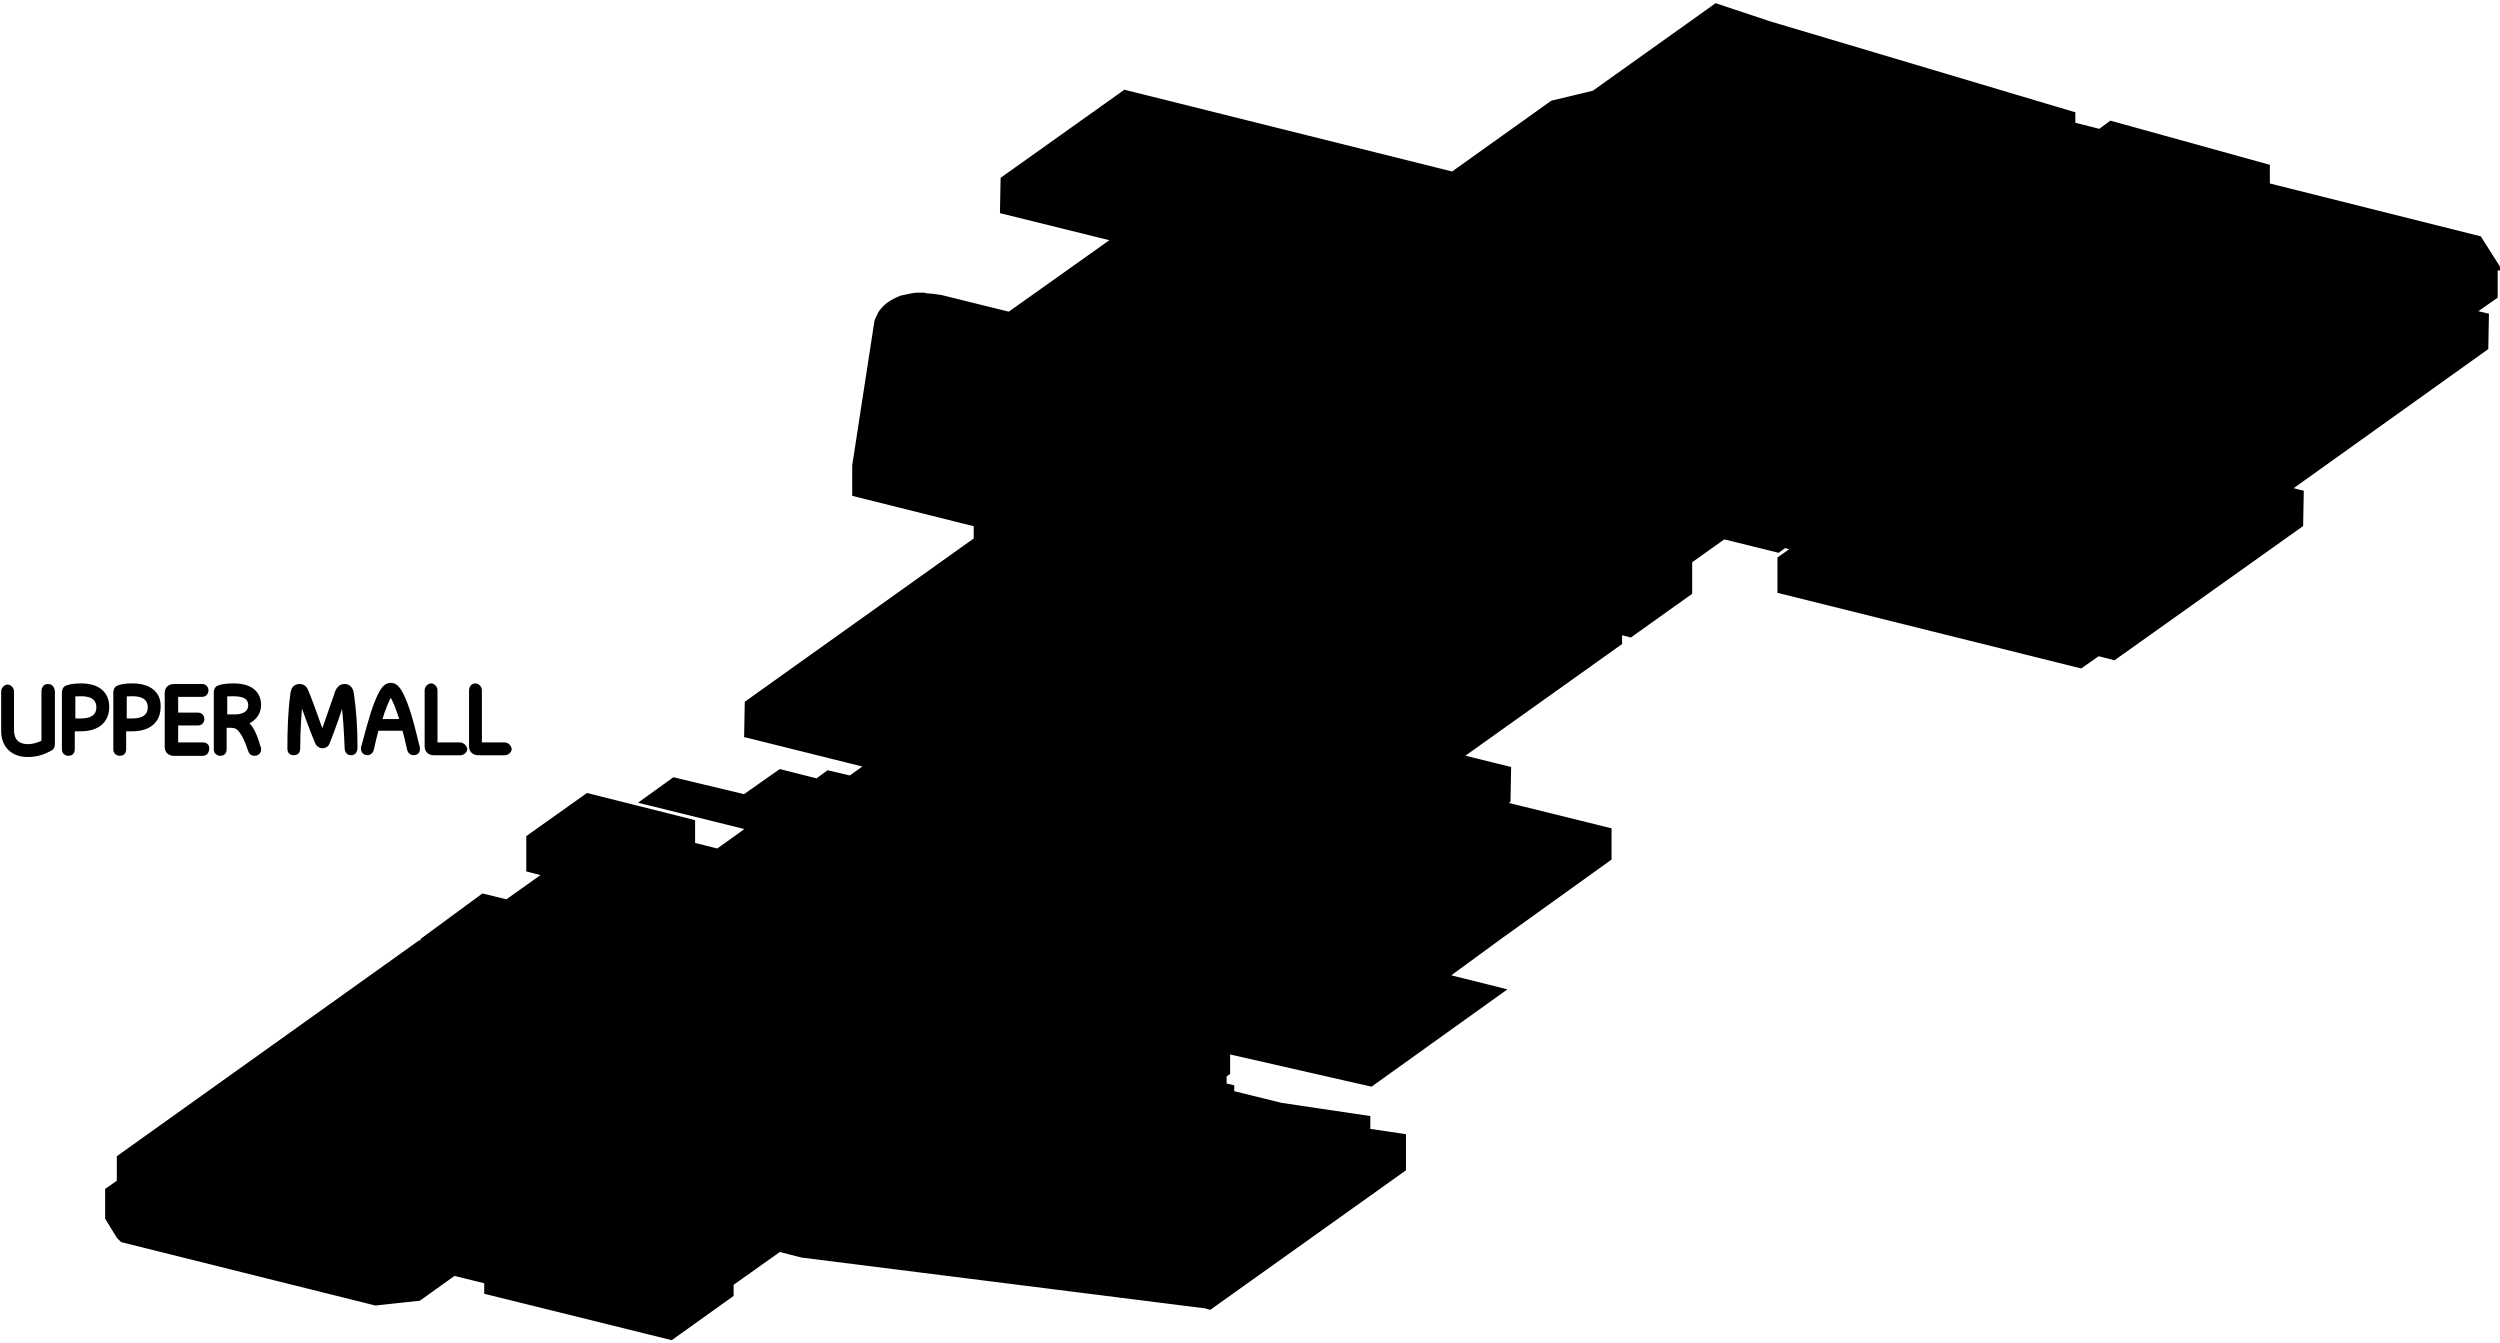 <?xml version="1.0" encoding="UTF-8" standalone="no"?>
<svg width="428px" height="230px" viewBox="0 0 428 230" version="1.1" xmlns="http://www.w3.org/2000/svg" xmlns:xlink="http://www.w3.org/1999/xlink" xmlns:sketch="http://www.bohemiancoding.com/sketch/ns">
    <title>level1</title>
    <description>Created with Sketch (http://www.bohemiancoding.com/sketch)</description>
    <defs></defs>
    <g id="Page 1" fill="#D8D8D8" fill-rule="evenodd">
        <g id="level0" fill="#000000">
            <g id="Page 1" fill="#D8D8D8">
                <g id="Layer_1" stroke="rgb(0,0,0)" stroke-width="1" fill="#000000">
                    <g id="level0_1_">
                        <g id="outline">
                            <path d="M427.5,45.8 L424.4,40.9 L388.1,31.8 L388.1,28.6 L361.4,21.2 L359.5,22.6 L354.8,21.4 L354.8,19.6 L302.8,4.1 L293.8,1.1 L272.9,16 L265.8,17.7 L248.7,29.9 L192.6,15.9 L171.8,30.7 L171.7,36.1 L191.1,40.9 L172.8,53.9 L161.1,51 L159.7,50.8 L158.4,50.7 L158.2,50.6 L157,50.6 L156.2,50.7 L154.3,51.1 L154.1,51.2 C152.8,51.7 151.8,52.4 151.1,53.3 L150.8,53.7 L150.2,55 L146.4,79.7 L146.4,84.5 L167.2,89.7 L167.2,92.3 L167.4,92.3 L128,120.4 L127.9,125.8 L148.8,131 L145.6,133.3 L141.8,132.4 L139.9,133.8 L133.6,132.2 L127.9,136.2 L127.9,136.6 L115.4,133.6 L110.4,137.2 L127.8,141.5 L127.8,141.6 L128.5,141.8 L122.9,145.8 L118.5,144.7 L118.5,140.8 L100.6,136.3 L90.6,143.4 L90.6,148.8 L93.7,149.6 L86.8,154.5 L82.7,153.5 L72.5,161 L72.5,161.6 L71.9,161.5 L20.5,198.2 L20.5,202.4 L18.5,203.8 L18.5,208.5 L20.4,211.6 L21,212.2 L64.3,223 L71.7,222.2 L77.7,217.9 L83.4,219.3 L83.4,221.1 L114.9,228.9 L125.1,221.6 L125.1,219.7 L133.4,213.8 L137.3,214.8 L206.4,223.5 L207.1,223.7 L240.2,200.1 L240.2,194.6 L234.1,193.7 L234.1,191.5 L219.3,189.3 L210.8,187.2 L210.8,186.2 L209.5,185.9 L209.5,184 L210.1,183.6 L210.1,179.9 L234.7,185.5 L256.9,169.6 L247.3,167.2 L256.6,160.4 L275.4,146.9 L275.4,142.2 L257.2,137.7 L258.1,137 L258.2,131.7 L249.7,129.6 L277.2,110 L277.2,108.1 L279.1,108.6 L289.2,101.4 L289.2,96 L295.1,91.8 L304.4,94.1 L305.5,93.3 L307.5,93.8 L304.8,95.7 L304.8,101.1 L356.2,113.9 L359.2,111.8 L361.9,112.5 L393.8,89.8 L393.9,84.4 L391.5,83.8 L425.5,59.5 L425.6,54.1 L423.1,53.5 L427.1,50.7 L427.1,45.8 L427.5,45.8 L427.5,45.8 Z M427.5,45.8" id="outline_1_"></path>
                        </g>
                        <g id="label">
                            <path d="M8.2,117.6 C7.8,117.6 7.6,117.9 7.6,118.3 L7.6,127.1 C6.8,127.6 5.6,127.9 4.9,127.9 C3,127.9 1.9,127 1.9,124.9 L1.9,118.4 C1.9,118 1.6,117.7 1.3,117.7 C1,117.7 0.7,118 0.7,118.4 L0.7,125.2 C0.7,127.5 2.2,129.1 4.7,129.1 C6.5,129.1 7.5,128.6 8.5,128.1 C8.9,127.9 8.9,127.6 8.9,127.2 L8.9,118.3 C8.8,117.8 8.6,117.6 8.2,117.6 L8.2,117.6 L8.2,117.6 Z M22.7,117.5 C21.7,117.5 20.9,117.6 20.4,117.8 C20,117.9 19.9,118.2 19.9,118.6 L19.9,128.3 C19.9,128.7 20.2,128.9 20.5,128.9 C20.9,128.9 21.1,128.7 21.1,128.3 L21.1,124.7 L22.6,124.7 C25.5,124.7 27,123.3 27,121 C27.1,119 25.7,117.5 22.7,117.5 L22.7,117.5 L22.7,117.5 Z M22.6,123.5 L21.2,123.5 L21.2,118.8 C21.6,118.7 22.2,118.7 22.7,118.7 C25,118.7 25.8,119.8 25.8,121.1 C25.8,122.3 25.1,123.5 22.6,123.5 L22.6,123.5 L22.6,123.5 Z M13.9,117.5 C12.9,117.5 12.1,117.6 11.6,117.8 C11.2,117.9 11.1,118.2 11.1,118.6 L11.1,128.3 C11.1,128.7 11.4,128.9 11.7,128.9 C12.1,128.9 12.3,128.7 12.3,128.3 L12.3,124.7 L13.8,124.7 C16.7,124.7 18.2,123.3 18.2,121 C18.2,119 16.9,117.5 13.9,117.5 L13.9,117.5 L13.9,117.5 Z M13.8,123.5 L12.4,123.5 L12.4,118.8 C12.8,118.7 13.4,118.7 13.9,118.7 C16.2,118.7 17,119.8 17,121.1 C17,122.3 16.3,123.5 13.8,123.5 L13.8,123.5 L13.8,123.5 Z M78.7,127.6 L74.4,127.6 L74.4,118.2 C74.4,117.8 74.1,117.5 73.8,117.5 C73.5,117.5 73.2,117.8 73.2,118.2 L73.2,127.8 C73.2,128.4 73.6,128.8 74.3,128.8 L78.8,128.8 C79.2,128.8 79.5,128.5 79.5,128.2 C79.4,127.9 79.1,127.6 78.7,127.6 L78.7,127.6 L78.7,127.6 Z M68.6,119 C68,117.8 67.5,117.4 66.9,117.4 C66.3,117.4 65.8,117.8 65.2,119 C64.3,120.8 63.6,123.1 62.4,127.7 C62.3,127.9 62.3,128.1 62.3,128.2 C62.3,128.6 62.6,128.8 62.9,128.8 C63.2,128.8 63.4,128.6 63.5,128.3 C63.8,126.9 64.1,125.7 64.4,124.6 L69.3,124.6 C69.6,125.7 69.9,126.9 70.2,128.3 C70.3,128.6 70.5,128.8 70.8,128.8 C71.2,128.8 71.4,128.6 71.4,128.2 C71.4,128.1 71.4,127.9 71.3,127.7 C70.2,123.1 69.5,120.8 68.6,119 L68.6,119 L68.6,119 Z M64.8,123.6 C65.5,121.2 66.2,119.6 66.7,118.8 C66.7,118.7 66.8,118.7 66.9,118.7 C67,118.7 67.1,118.8 67.1,118.8 C67.6,119.6 68.3,121.1 69,123.6 L64.8,123.6 L64.8,123.6 Z M86.3,127.6 L82,127.6 L82,118.2 C82,117.8 81.7,117.5 81.4,117.5 C81,117.5 80.8,117.8 80.8,118.2 L80.8,127.8 C80.8,128.4 81.2,128.8 81.9,128.8 L86.4,128.8 C86.8,128.8 87.1,128.5 87.1,128.2 C87,127.9 86.8,127.6 86.3,127.6 L86.3,127.6 L86.3,127.6 Z M42.8,124.7 C42.5,124.3 42.2,124 41.8,123.7 C43.2,123.2 44.2,122.2 44.2,120.7 C44.2,118.8 42.9,117.5 40,117.5 C38.9,117.5 38.1,117.6 37.6,117.8 C37.2,117.9 37.1,118.2 37.1,118.6 L37.1,128.3 C37.1,128.7 37.4,128.9 37.7,128.9 C38.1,128.9 38.3,128.7 38.3,128.3 L38.3,124.1 L39.5,124.1 C40.7,124.1 41.1,124.6 41.7,125.5 C42.1,126.1 42.5,127.1 43,128.5 C43.1,128.8 43.3,128.9 43.6,128.9 C43.9,128.9 44.2,128.7 44.2,128.3 C44.2,128.2 44.2,128 44.1,127.9 C43.8,126.7 43.3,125.5 42.8,124.7 L42.8,124.7 L42.8,124.7 Z M39.8,122.8 L38.4,122.8 L38.4,118.8 C38.8,118.7 39.3,118.7 40,118.7 C42.3,118.7 43,119.6 43,120.8 C42.9,122.4 41.4,122.9 39.8,122.8 L39.8,122.8 L39.8,122.8 Z M34.8,127.6 L30,127.6 L30,123.7 L33.9,123.7 C34.3,123.7 34.5,123.4 34.5,123.1 C34.5,122.8 34.3,122.5 33.9,122.5 L30,122.5 L30,118.8 L34.6,118.8 C35,118.8 35.2,118.5 35.2,118.2 C35.2,117.9 35,117.6 34.6,117.6 L29.8,117.6 C29.1,117.6 28.7,118 28.7,118.6 L28.7,127.9 C28.7,128.5 29.1,128.9 29.8,128.9 L34.7,128.9 C35.1,128.9 35.3,128.6 35.3,128.3 C35.4,127.9 35.2,127.6 34.8,127.6 L34.8,127.6 L34.8,127.6 Z M60.1,118.9 C60,118.1 59.7,117.6 59,117.6 C58.4,117.6 58.1,118 57.9,118.4 C57.1,120.6 56.2,123.4 55.2,126.1 L55.2,126.1 C54.2,123.6 53.4,121 52.4,118.6 C52.2,118 51.9,117.6 51.3,117.6 C50.6,117.6 50.3,118 50.2,118.9 C49.8,121.8 49.7,125 49.7,128.2 C49.7,128.6 49.9,128.8 50.3,128.8 C50.7,128.8 50.9,128.6 50.9,128.1 C50.9,125 51.1,122 51.4,119.1 L51.4,119.1 C52.4,121.7 53.3,124.4 54.4,127 C54.5,127.3 54.8,127.6 55.2,127.6 C55.6,127.6 55.9,127.4 56,127 C57,124.5 57.9,121.8 58.8,119.1 L58.8,119.1 C59.2,122.1 59.4,125.1 59.5,128.1 C59.5,128.5 59.7,128.8 60.1,128.8 C60.5,128.8 60.7,128.5 60.7,128.1 L60.7,127.6 C60.7,124.7 60.5,121.6 60.1,118.9 L60.1,118.9 L60.1,118.9 Z M60.1,118.9" id="Shape"></path>
                        </g>
                        <g id="background">
                            <path d="M337.1,43.9 L289.7,77.7 L288.1,77.3 L218.6,126.6 L257,136.1 L251.4,140.3 L274.2,146 L256,159 L244.1,167.7 L253.7,170.1 L234.7,183.7 L207.9,177.6 L200.3,183.7 L174.7,177.4 L186.8,168.9 L166.1,163.7 L143.7,180.1 L138.8,178.9 L135.9,181 L124.5,182.2 L107.5,194.3 L110.8,199.4 L106.6,202.4 L107.8,202.7 L106.7,203.5 L119.2,206.6 L124.5,202.8 L132.2,204.7 L126.9,208.6 L135.2,210.6 L123.5,218.9 L119.4,217.9 L129.6,210.6 L104.4,204.3 L85.3,217.9 L75.5,215.4 L98.7,198.9 L95.1,193.3 L159.3,147.5 L114,136.2 L115.8,134.9 L162.7,146.3 L219.9,105.5 L192.3,98.1 L195.6,95.5 L223.6,102.7 L270.5,69.2 L263.2,67.4 L267.4,64.4 L264.6,63.7 L269,60.6 L265.4,59.7 L288.8,43 L315,49.5 L353.1,22.3 L361.8,24.5 L338,41.5 L337.1,43.9" id="walkway"></path>
                            <path d="M232.8,192.8 L219.2,190.8 L209.5,188.4 L209.5,187.3 L208.2,187 L208.2,184.9 L206.4,184.4 L208.8,182.7 L208.8,179.3 L200.7,177.3 L202.3,176.2 L202.3,174.6 L205.9,175.5 L218.9,166.2 L218.9,162.8 L208.9,160.3 L216.1,155.4 L222.6,150.4 L222.7,147.9 L195.8,141.3 L181.6,151.5 L181.6,154.2 L177,154.8 L152.6,172.3 L152.4,172.4 L143.6,178.7 L138.7,177.5 L135.7,179.7 L124.3,180.9 L107.3,193.1 L107.3,196.5 L109.1,199.3 L106.3,201.3 L106.3,203.6 L104.3,203.1 L94.1,210 L93.9,210.1 L85,216.4 L85,219.8 L114.7,227.2 L123.8,220.8 L123.8,217.4 L123.2,217.2 L129.8,212.5 L129.8,211.3 L137.9,213.3 L206.8,222 L207,222 L238.9,199.2 L238.9,195.8 L232.8,194.9 L232.8,192.8 L232.8,192.8 Z M177.3,158.3 L183.5,157.5 L214.9,165.3 L210.1,168.7 L174.9,159.9 L177.3,158.3 L177.3,158.3 Z M171.1,162.7 L206.2,171.4 L205.7,171.7 L189.8,167.7 L187.9,169 L168.6,164.2 L171.1,162.7 L171.1,162.7 Z M190.4,171.5 L182.4,177.3 L180.8,176.9 L186.2,173 L187.4,173.3 L190.1,171.4 L190.4,171.5 L190.4,171.5 Z M165,167 L183.1,171.5 L180.8,173.1 L162.7,168.6 L165,167 L165,167 Z M159,171.3 L177.1,175.8 L174.6,177.6 L156.5,173.1 L159,171.3 L159,171.3 Z M152.7,175.8 L170.8,180.3 L168.5,181.9 L150.4,177.4 L152.7,175.8 L152.7,175.8 Z M146.7,180.1 L167,185.1 L164.9,186.6 L144.7,181.6 L146.7,180.1 L146.7,180.1 Z M114.6,223.6 L89.1,217.3 L94.2,213.7 L119.4,220 L119.6,220.1 L114.6,223.6 L114.6,223.6 Z M119.3,216.3 L98,211 L104.4,206.4 L125.8,211.7 L119.3,216.3 L119.3,216.3 Z M109.2,202.6 L110.8,201.5 L120.6,204 L119,205.1 L109.2,202.6 L109.2,202.6 Z M126.7,207.1 L126.7,208.3 L121.6,207 L124.7,204.8 L128.5,205.7 L126.7,207.1 L126.7,207.1 Z M234.3,198.9 L206.8,218.5 L138,209.8 L130.7,208 L135.2,204.8 L135.2,201.4 L127.2,199.4 L124.5,201.3 L111,197.9 L109.3,195.2 L124.6,184.3 L135.8,183.1 L164.9,190.4 L179.3,180.1 L182.6,180.9 L190.7,175.1 L194.6,176.1 L196.4,174.8 L198.3,175.3 L196.7,176.4 L196.7,179.8 L204.8,181.8 L202.4,183.5 L202.4,186.9 L205.5,187.7 L205.5,189.9 L207.9,190.5 L207.9,191.6 L219,194.4 L230.5,196.1 L230.5,198.3 L234.3,198.9 L234.3,198.9 Z M222.9,163.9 L207.9,174.3 L207.9,177.7 L234.7,183.8 L248.7,173.8 L248.6,170.3 L222.9,163.9 L222.9,163.9 Z M426,46.2 L423.5,42.1 L386.6,33 L386.6,29.8 L361.7,22.9 L337.8,40 L336.9,42.2 L289.6,76 L287.9,75.6 L271.8,87 L271.8,88.8 L269.9,88.3 L242.9,107.5 L242.7,107.6 L238.8,110.4 L238.6,110.5 L224.8,120.4 L224.6,120.5 L221.7,122.5 L221.7,123.8 L220.4,123.5 L214.2,127.9 L214,128 L214.2,132.1 L223.7,138.3 L243.6,145.6 L236.2,151 L236.2,153.9 L255.9,158.8 L274.1,145.8 L274.1,143 L254.1,138 L256.9,135.9 L256.9,132.5 L246.4,129.9 L275.9,108.8 L275.9,105.8 L279,106.6 L287.9,100.2 L287.9,97 L277.3,94.4 L278,93.9 L278,92.1 L288.5,94.7 L295,90 L304.4,92.3 L305.5,91.5 L311.3,92.9 L306.6,96.2 L306.6,99.6 L356.1,112 L359.1,109.9 L361.8,110.6 L392.5,88.7 L392.5,85.3 L388.1,84.2 L424.2,58.5 L424.2,55.1 L419.7,54 L425.7,49.8 L425.7,46.2 L426,46.2 L426,46.2 Z M270,92 L274.1,93 L273.6,93.3 L269.5,92.3 L270,92 L270,92 Z M244.1,128.1 L231.6,125 L231.6,122.3 L228.6,121.5 L230,120.6 L248.2,125.1 L244.1,128.1 L244.1,128.1 Z M252.1,122.4 L233.9,117.9 L239,114.2 L257.2,118.7 L252.1,122.4 L252.1,122.4 Z M260.9,116.1 L242.7,111.6 L243,111.4 L261.2,115.9 L260.9,116.1 L260.9,116.1 Z M265,113.1 L246.8,108.6 L249.6,106.6 L267.8,111.1 L265,113.1 L265,113.1 Z M271.6,108.5 L253.4,104 L253.7,103.8 L271.9,108.3 L271.6,108.5 L271.6,108.5 Z M279,103.2 L260.8,98.7 L261.8,98 L280,102.5 L279,103.2 L279,103.2 Z M284,99.7 L283.8,99.8 L265.6,95.3 L265.8,95.1 L284,99.7 L284,99.7 Z M288.5,91 L275.9,87.9 L278.6,85.9 L291.3,89 L288.5,91 L288.5,91 Z M415.9,53.1 L415.9,56.5 L420.4,57.6 L384.3,83.3 L384.3,86.7 L388.7,87.8 L362,107 L359.3,106.3 L356.3,108.5 L311,97.2 L315.7,93.9 L315.7,90.5 L305.7,88 L304.6,88.8 L282.6,83.3 L288.3,79.2 L290,79.6 L337.5,45.7 L338.4,43.5 L362.1,26.6 L383,32.4 L383,35.7 L423.3,45.7 L424.3,47.3 L415.9,53.1 L415.9,53.1 Z M415.9,53.1" id="wall"></path>
                            <path d="M353.4,24.2 L315.1,51.5 L288.9,45 L269.5,58.9 L269.3,59 L269.4,59 L269.4,62.4 L267.9,63.5 L267.9,66.3 L267.3,66.8 L271.1,67.7 L271.1,71.1 L224,104.7 L196.6,97.9 L196.6,99 L197.6,98.3 L220.5,104 L220.5,107.4 L163.1,148.4 L159.9,147.6 L159.9,149.5 L121.4,176.9 L119.6,176.5 L119.6,178.2 L97.2,194.2 L99.3,197.4 L99.3,200.8 L71.6,220.6 L64.8,221.3 L22.1,210.6 L22,210.5 L20,208 L20,204.6 L22.8,202.6 L22,202.4 L22,199 L72.2,163.2 L74,163.6 L74,161.9 L83.2,155.3 L87.3,156.3 L97.4,149.1 L92.2,147.8 L92.2,144.4 L101,138.1 L117.1,142.1 L117.1,145.5 L116.6,145.8 L123.2,147.4 L132,141.1 L129.3,140.5 L129.3,137.1 L133.8,133.9 L140.1,135.5 L142,134.1 L145.8,135 L147.8,133.6 L148,133.5 L152.2,130.5 L129.2,124.8 L129.2,121.4 L154.8,103.1 L154.9,103.1 L171,91.6 L168.8,91.1 L168.8,88.5 L148,83.3 L148,79.9 L151.7,55.7 L151.8,55.4 L152,54.9 L152,54.8 L152.3,54.3 C152.8,53.6 153.6,53.1 154.6,52.7 L155.7,52.4 L156.1,52.3 L156.2,52.3 L157,52.2 L158,52.2 L158.1,52.2 L159.4,52.3 L160.2,52.5 L160.4,52.5 L160.7,52.6 L160.8,52.6 L173.2,55.7 L194.7,40.4 L173.3,35.1 L173.3,31.7 L192.9,17.7 L249,31.7 L266.5,19.2 L273.6,17.5 L294,2.7 L302.3,5.5 L353.4,20.8 L353.4,24.2 M294.1,6.4 L273.8,20.9 L266.7,22.6 L252.9,32.5 L275.5,38.1 L315,47.9 L349.4,23.4 L302.1,9.1 L294.1,6.4 M285.1,44.1 L275.2,41.6 L274,42.4 L283.8,44.9 L285.1,44.1 M271.4,40.6 L193,21.1 L177.4,32.3 L269.5,55.3 L280.2,47.7 L269.9,45 L269.9,41.6 L271.4,40.6 M265.6,57.9 L198.5,41.2 L173.2,59.2 L159.3,55.8 L159.1,55.8 L158.5,55.8 L158.4,55.8 L157,55.8 L155.8,56 L155.7,56 L154.9,56.2 L153.6,56.9 L153.2,57.2 L153.1,57.3 L152.7,57.8 L152.2,58.8 L152,59.4 L148.9,80 L172.1,85.8 L172.1,88.4 L223.8,101.3 L266.9,70.5 L263.2,69.6 L263.2,66.2 L264.6,65.2 L264.6,62.5 L265.4,61.9 L265.3,61.9 L265.3,58.5 L265.6,57.9 M185.4,103.6 L192.3,98.7 L173.1,93.9 L159,103.9 L204.1,115.2 L207.7,112.7 L185.3,107.1 L185.4,103.6 M197,102.3 L215.7,107 L216.2,106.7 L197.5,102 L197,102.3 M192.8,105.3 L211.5,110 L211.9,109.7 L193.2,105 L192.8,105.3 M150.3,110.1 L195.4,121.4 L200.3,117.9 L155.1,106.7 L150.3,110.1 M160,128.6 L178.7,133.3 L179.2,133 L160.5,128.3 L160,128.6 M164.3,125.6 L183,130.3 L183.5,130 L164.8,125.3 L164.3,125.6 M152.1,134.3 L170.8,139 L171,138.8 L152.3,134.1 L152.1,134.3 M140.3,139 L134.1,137.4 L133.6,137.8 L136.2,138.4 L137.4,138.4 L162.7,144.7 L163.1,144.4 L160.9,143.9 L160.9,140.5 L161.2,140.3 L148.2,137 L146,138.6 L142.2,137.7 L140.3,139 M156,131.5 L174.7,136.2 L174.9,136.1 L156.2,131.4 L156,131.5 M165,141.3 L166.9,141.8 L167,141.7 L165.2,141.2 L165,141.3 M161.3,120.8 L187.2,127.3 L191.7,124.1 L146.5,112.8 C142.2,115.9 137.9,119 133.5,122.1 L152.7,126.9 L161.3,120.8 M96.4,145.1 L143.9,157 L144.7,156.4 L112.6,148.4 L112.6,145 L113.1,144.7 L101.2,141.7 L96.4,145.1 M127.2,148.4 L148.4,153.7 L155.4,148.7 L134.2,143.4 L127.2,148.4 M135.6,162.9 L96.8,153.2 L91.3,157.1 L130.1,166.8 L135.6,162.9 M126.2,169.5 L83.3,158.8 L78,162.6 L120.9,173.3 L126.2,169.5 M115.2,177.4 L72.3,166.7 L68.8,169.2 L111.7,179.9 L115.2,177.4 M100.6,150.5 L139.4,160.2 L140.2,159.7 L101.4,150 L100.6,150.5 M107.9,182.6 L65,171.9 L62,174.1 L104.9,184.8 L107.9,182.6 M101.2,187.4 L58.3,176.7 L55.3,178.9 L98.2,189.6 L101.2,187.4 M94.9,192.4 L51.4,181.6 L44.5,186.5 L96,199.3 L97,198.5 L94.9,195.3 L94.9,192.4 M92.2,202 L40.9,189.2 L33,194.8 L58.6,201.2 L62.4,198.5 L88.1,204.9 L92.2,202 M84.3,207.6 L62.5,202.1 L62.4,202.1 L67.7,203.4 L67.7,205.9 L72.4,207.1 L75,205.3 L84.3,207.6 M26.8,203.4 L21.9,206.9 L22.1,207.2 L64.6,217.8 L71,217.1 L80.5,210.3 L75,208.9 L72.4,210.7 L64.5,208.7 L64.5,206.2 L29,197.4 L25.9,199.6 L26.7,199.8 L26.8,203.4" id="wall_1_"></path>
                        </g>
                        <g id="ceilings">
                            <path d="M111.7,180.1 L65.2,168.5 L72.3,163.5 L118.8,175.1 L111.7,180.1 L111.7,180.1 Z M111.7,180.1" id="_x32_001_1_"></path>
                            <path d="M58.1,173.5 L104.7,185.1 L98.1,189.8 L51.6,178.2 L58.1,173.5 L58.1,173.5 Z M58.1,173.5" id="_x32_002_1_"></path>
                            <path d="M104.9,184.9 L58.3,173.3 L64.9,168.6 L111.5,180.2 L104.9,184.9 L104.9,184.9 Z M104.9,184.9" id="_x32_003_1_"></path>
                            <path d="M51.3,178.3 L97.9,189.9 L94.9,192 L98.5,197.6 L96,199.4 L41,185.7 L51.3,178.3 L51.3,178.3 Z M51.3,178.3" id="_x32_004_1_"></path>
                            <path d="M58.4,201.4 L29.1,194.1 L40.6,185.9 L95.6,199.6 L87.9,205.1 L62.2,198.7 L58.4,201.4 L58.4,201.4 Z M58.4,201.4" id="_x32_005_1_"></path>
                            <path d="M62.4,198.9 L87.8,205.2 L84.2,207.8 L74.9,205.5 L72.3,207.3 L65,205.5 L67.6,203.7 L58.8,201.5 L62.4,198.9 L62.4,198.9 Z M62.4,198.9" id="_x32_006_1_"></path>
                            <path d="M75,205.8 L84,208 L70.8,217.4 L64.3,218.1 L21.8,207.5 L20.1,204.8 L26.6,200.2 L22.2,199.1 L28.9,194.3 L67,203.8 L64.5,205.6 L72.4,207.6 L75,205.8 L75,205.8 Z M75,205.8" id="_x32_007_1_"></path>
                            <path d="M119.1,205.3 L106.9,202.2 L108,201.4 L106.7,201.1 L110.8,198.2 L124.3,201.5 L119.1,205.3 L119.1,205.3 Z M119.1,205.3" id="_x32_008_1_"></path>
                            <path d="M135.8,179.8 L164.9,187.1 L179.3,176.9 L182.6,177.7 L190.7,171.9 L194.6,172.9 L196.5,171.6 L202,173 L196.8,176.7 L208.5,179.6 L202.5,183.8 L207.9,185.1 L205.7,186.7 L209.3,187.6 L208.2,188.4 L219.4,191.2 L232.7,193.2 L230.9,195.2 L238.7,196.3 L207.1,218.8 L138.3,210.1 L127.4,207.4 L135.4,201.6 L127.4,199.6 L124.7,201.5 L111.2,198.1 L107.9,193.1 L124.8,181 L135.8,179.8 L135.8,179.8 Z M135.8,179.8" id="_x32_009_1_"></path>
                            <path d="M127.2,199.8 L134.6,201.6 L131.9,203.5 L124.5,201.6 L127.2,199.8 L127.2,199.8 Z M127.2,199.8" id="_x32_010_1_"></path>
                            <path d="M114.5,223.9 L85.4,216.7 L94.1,210.5 L123.2,217.7 L114.5,223.9 L114.5,223.9 Z M114.5,223.9" id="_x32_011_1_"></path>
                            <path d="M119.3,216.6 L94.3,210.4 L104.3,203.3 L129.3,209.5 L119.3,216.6 L119.3,216.6 Z M119.3,216.6" id="_x32_012_1_"></path>
                            <path d="M183.5,154.2 L218.5,162.9 L210.1,168.9 L171.4,159.2 L177.4,154.9 L183.5,154.2 L183.5,154.2 Z M183.5,154.2" id="_x32_013_1_"></path>
                            <path d="M171.1,159.4 L209.9,169.1 L205.9,172 L190,168 L188.1,169.4 L165.2,163.7 L171.1,159.4 L171.1,159.4 Z M171.1,159.4" id="_x32_014_1_"></path>
                            <path d="M165,163.7 L187.8,169.4 L187.3,169.8 L186.1,169.5 L180.8,173.3 L159.1,167.9 L165,163.7 L165,163.7 Z M165,163.7" id="_x32_015_1_"></path>
                            <path d="M159,168 L180.7,173.4 L174.6,177.7 L152.9,172.3 L159,168 L159,168 Z M159,168" id="_x32_016_1_"></path>
                            <path d="M222.9,163.9 L248.8,170.3 L234.7,180.4 L207.9,174.3 L222.9,163.9 L222.9,163.9 Z M222.9,163.9" id="_x32_017_1_"></path>
                            <path d="M152.7,172.5 L174.4,177.9 L168.6,182.1 L146.9,176.7 L152.7,172.5 L152.7,172.5 Z M152.7,172.5" id="_x32_018_1_"></path>
                            <path d="M138.8,177.7 L143.7,178.9 L146.7,176.8 L170.5,182.8 L164.8,186.9 L136,179.7 L138.8,177.7 L138.8,177.7 Z M138.8,177.7" id="_x32_019_1_"></path>
                            <path d="M271.8,108.6 L250,103.2 L253.9,100.4 L275.7,105.9 L271.8,108.6 L271.8,108.6 Z M271.8,108.6" id="_x32_020_1_"></path>
                            <path d="M259.2,101.6 L253.9,100.3 L257.4,97.8 L262.7,99.1 L259.2,101.6 L259.2,101.6 Z M259.2,101.6" id="_x32_021_1_"></path>
                            <path d="M265.2,113.2 L243.4,107.8 L249.8,103.2 L271.6,108.7 L265.2,113.2 L265.2,113.2 Z M265.2,113.2" id="_x32_022_1_"></path>
                            <path d="M243.2,107.9 L265,113.3 L261.1,116.1 L239.3,110.6 L243.2,107.9 L243.2,107.9 Z M243.2,107.9" id="_x32_023_1_"></path>
                            <path d="M252.2,122.5 L230.4,117.1 L239.1,110.9 L260.9,116.3 L252.2,122.5 L252.2,122.5 Z M252.2,122.5" id="_x32_024_1_"></path>
                            <path d="M231.3,122.4 L228.6,124.3 L222.5,122.7 L225.2,120.8 L231.3,122.4 L231.3,122.4 Z M231.3,122.4" id="_x32_025_1_"></path>
                            <path d="M244.2,128.2 L228.9,124.4 L231.8,122.3 L225.3,120.7 L230.2,117.2 L252,122.6 L244.2,128.2 L244.2,128.2 Z M244.2,128.2" id="_x32_026_1_"></path>
                            <path d="M223.6,134.6 L214.2,128.6 L220.4,124.1 L233.7,127.3 L223.6,134.6 L223.6,134.6 Z M223.6,134.6" id="_x32_027_1_"></path>
                            <path d="M243.7,142.2 L223.8,134.7 L234,127.3 L256.6,132.9 L250.6,137.2 L243.7,142.2 L243.7,142.2 Z M243.7,142.2" id="_x32_028_1_"></path>
                            <path d="M274.2,143.3 L256,156.2 L236.3,151.3 L254.2,138.4 L274.2,143.3 L274.2,143.3 Z M274.2,143.3" id="_x32_029_1_"></path>
                            <path d="M222.8,147.8 L209.9,144.7 L195.9,154.8 L208.6,157.9 L222.8,147.8 L222.8,147.8 Z M222.8,147.8" id="_x32_030_1_"></path>
                            <path d="M181.7,151.4 L195.9,141.2 L209.7,144.6 L195.6,154.7 L181.7,151.4 L181.7,151.4 Z M181.7,151.4" id="_x32_033_2_"></path>
                            <path d="M295.1,86.5 L288.8,91 L272.6,87 C274.7,85.5 276.8,84 278.9,82.5 L295.1,86.5 L295.1,86.5 Z M295.1,86.5" id="_x32_034_1_"></path>
                            <path d="M383.2,32.2 L423.6,42.3 L426.1,46.2 L416.4,53.1 L424.4,55.1 L384.7,83.4 L392.7,85.4 L362.3,107.1 L359.6,106.4 L356.6,108.5 L307.6,96.3 L315.9,90.4 L305.8,87.9 L304.7,88.7 L279.1,82.3 L288.4,75.7 L290,76.1 L337.6,42.1 L338.4,39.9 L362.2,22.9 L386.5,29.7 L383.2,32.2 L383.2,32.2 Z M383.2,32.2" id="_x32_035_1_"></path>
                            <path d="M277.9,90.6 L273.8,93.5 L266.2,91.6 L270.3,88.7 L277.9,90.6 L277.9,90.6 Z M277.9,90.6" id="_x32_036_1_"></path>
                            <path d="M287.8,97.2 L284,99.9 L262.2,94.4 L266,91.7 L287.8,97.2 L287.8,97.2 Z M287.8,97.2" id="_x32_037_1_"></path>
                            <path d="M279.2,103.3 L257.4,97.8 L262,94.5 L283.8,99.9 L279.2,103.3 L279.2,103.3 Z M279.2,103.3" id="_x32_038_1_"></path>
                            <path d="M270.7,41.5 L275.5,38.1 L288.9,41.5 L284.1,44.9 L270.7,41.5 L270.7,41.5 Z M270.7,41.5" id="_x32_039_1_"></path>
                            <path d="M294.4,2.8 L302.4,5.5 L353.3,20.7 L315.4,47.8 L249.6,31.4 L266.9,19 L274,17.4 L294.4,2.8 L294.4,2.8 Z M294.4,2.8" id="_x32_040_1_"></path>
                            <path d="M193.1,17.6 L275.1,38.1 L270.1,41.7 L283.8,45.1 L269.5,55.3 L173.7,31.4 L193.1,17.6 L193.1,17.6 Z M193.1,17.6" id="_x32_041_1_"></path>
                            <path d="M162,52.9 L173.3,55.7 L198.6,37.7 L269.4,55.3 L265.4,58.1 L269,59 L264.6,62.1 L267.4,62.8 L263.2,65.8 L270.5,67.6 L223.7,101 L169.3,87.5 L172,85.6 L148.4,79.7 L152,56.2 C152.1,55.3 152.4,54.6 152.8,54 C153.3,53.3 154.1,52.8 155.1,52.4 L156.5,52.1 C157.7,52.1 159.6,52.3 162,52.9 L162,52.9 L162,52.9 Z M162,52.9" id="_x32_042_1_"></path>
                            <path d="M197.5,98.6 L219.8,104.1 L215.8,107 L193.5,101.5 L197.5,98.6 L197.5,98.6 Z M197.5,98.6" id="_x32_043_1_"></path>
                            <path d="M215.6,107.1 L193.3,101.6 L189.7,100.6 L195.9,96.2 L173.1,90.5 L155.4,103.1 L204.2,115.3 L210.9,110.5 L215.6,107.1 L215.6,107.1 Z M215.6,107.1" id="_x32_044_1_"></path>
                            <path d="M155.2,103.2 L204,115.3 L195.5,121.4 L146.7,109.2 L155.2,103.2 L155.2,103.2 Z M155.2,103.2" id="_x32_046_1_"></path>
                            <path d="M187.3,127.3 L161.3,120.8 L152.7,126.9 L129.9,121.2 L146.5,109.4 L195.3,121.6 L187.3,127.3 L187.3,127.3 Z M187.3,127.3" id="_x32_047_1_"></path>
                            <path d="M183,130.4 L160.7,124.9 L164.8,122 L187.1,127.6 L183,130.4 L183,130.4 Z M183,130.4" id="_x32_048_1_"></path>
                            <path d="M178.7,133.4 L156.4,127.8 L160.5,124.9 L182.8,130.4 L178.7,133.4 L178.7,133.4 Z M178.7,133.4" id="_x32_049_1_"></path>
                            <path d="M174.8,136.3 L152.5,130.7 L156.3,128 L178.6,133.5 L174.8,136.3 L174.8,136.3 Z M174.8,136.3" id="_x32_050_1_"></path>
                            <path d="M148.5,133.6 L152.3,130.9 L174.6,136.4 L170.8,139.1 L148.5,133.6 L148.5,133.6 Z M148.5,133.6" id="_x32_051_1_"></path>
                            <path d="M170.6,139.2 L166.9,141.9 L161.5,140.6 L165.2,137.9 L170.6,139.2 L170.6,139.2 Z M170.6,139.2" id="_x32_052_1_"></path>
                            <path d="M140.3,135.7 L142.3,134.3 L146.1,135.2 L148.3,133.6 L164.8,137.7 L160.9,140.5 L166.6,141.9 L162.6,144.8 L137.3,138.5 L136.1,138.5 L130,137 L134.1,134.1 L140.3,135.7 L140.3,135.7 Z M140.3,135.7" id="_x32_053_1_"></path>
                            <path d="M134.2,140 L159.1,146.2 L148.4,153.8 L123.5,147.6 L134.2,140 L134.2,140 Z M134.2,140" id="_x32_054_1_"></path>
                            <path d="M112.6,145.1 L148.3,154 L143.9,157.1 L92.7,144.3 L101.1,138.3 L116.6,142.2 L112.6,145.1 L112.6,145.1 Z M112.6,145.1" id="_x32_055_1_"></path>
                            <path d="M101.2,146.7 L143.7,157.3 L139.3,160.4 L96.9,149.8 L101.2,146.7 L101.2,146.7 Z M101.2,146.7" id="_x32_056_1_"></path>
                            <path d="M130,167 L87.6,156.4 L96.7,149.9 L139.1,160.5 L130,167 L130,167 Z M130,167" id="_x32_057_1_"></path>
                            <path d="M120.9,173.5 L74.4,161.9 L83.2,155.6 L129.8,167.2 L120.9,173.5 L120.9,173.5 Z M120.9,173.5" id="_x32_058_1_"></path>
                            <path d="M152.5,110.9 L152.7,110.9 L152.8,110.9 L152.9,111.1 L152.8,111.2 L152.7,111.3 L152.5,111.2 L152.5,111.1 L152.5,110.9 M153.9,111.4 L153.8,111.5 L153.7,111.6 L153.5,111.5 L153.5,111.4 L153.5,111.2 L153.7,111.2 L153.8,111.2 L153.9,111.4 M153.9,112.2 L154,112.2 L154.1,112.3 L154,112.4 L153.9,112.5 L153.7,112.4 L153.7,112.3 L153.7,112.2 L153.9,112.2 M152.8,112.8 L153,112.8 L153.1,112.8 L153.2,113 L153.1,113.1 L153,113.2 L152.8,113.1 L152.8,113 L152.8,112.8 M154.7,111.5 L154.9,111.5 L155,111.5 L155.1,111.7 L155,111.8 L154.9,111.9 L154.7,111.8 L154.7,111.7 L154.7,111.5 M150.7,110.4 L150.6,110.5 L150.5,110.6 L150.3,110.5 L150.3,110.4 L150.3,110.2 L150.5,110.2 L150.6,110.2 L150.7,110.4 M151.5,110.6 L151.7,110.6 L151.8,110.6 L151.9,110.8 L151.8,110.9 L151.7,111 L151.5,110.9 L151.5,110.8 L151.5,110.6 M149.2,110 L149.4,110 L149.5,110 L149.6,110.2 L149.5,110.3 L149.4,110.4 L149.2,110.3 L149.2,110.2 L149.2,110 M151.9,113.5 L152.1,113.5 L152.2,113.5 L152.3,113.7 L152.2,113.8 L152.1,113.9 L151.9,113.8 L151.9,113.7 L151.9,113.5 M151,114.2 L151.2,114.2 L151.3,114.2 L151.4,114.4 L151.3,114.5 L151.2,114.6 L151,114.5 L151,114.4 L151,114.2 M150.4,115.1 L150.3,115.2 L150.1,115.1 L150.1,115 L150.1,114.8 L150.3,114.8 L150.4,114.8 L150.5,115 L150.4,115.1 M149.1,115.7 L149.1,115.7 L149.3,115.6 L149.4,115.6 L149.5,115.7 L149.4,115.8 L149.3,115.9 L149.1,115.7 M148.5,116.2 L148.6,116.4 L148.5,116.5 L148.4,116.6 L148.2,116.5 L148.2,116.4 L148.2,116.2 L148.4,116.2 L148.5,116.2 M148.3,109.7 L148.4,109.8 L148.3,109.9 L148.2,110 L148,110 L148,109.9 L148,109.8 L148.2,109.8 L148.3,109.7 M146.9,109.4 L147.1,109.4 L147.2,109.4 L147.3,109.6 L147.2,109.7 L147.1,109.8 L146.9,109.7 L146.9,109.6 L146.9,109.4 M146.2,109.6 L146.3,109.7 L146.2,109.8 L146.1,109.9 L145.9,109.8 L145.9,109.7 L145.9,109.6 L146.1,109.6 L146.2,109.6 M145,110.3 L145.2,110.3 L145.3,110.3 L145.4,110.5 L145.3,110.6 L145.2,110.7 L145,110.6 L145,110.5 L145,110.3 M144.4,110.9 L144.5,111.1 L144.4,111.2 L144.3,111.3 L144.1,111.2 L144.1,111.1 L144.1,110.9 L144.3,110.9 L144.4,110.9 M141.4,113 L141.6,113 L141.7,113 L141.8,113.2 L141.7,113.3 L141.6,113.4 L141.4,113.3 L141.4,113.2 L141.4,113 M142.4,112.6 L142.2,112.5 L142.2,112.4 L142.2,112.2 L142.4,112.2 L142.5,112.2 L142.6,112.4 L142.5,112.5 L142.4,112.6 M143.2,111.6 L143.4,111.6 L143.5,111.6 L143.6,111.7 L143.5,111.8 L143.4,111.9 L143.2,111.8 L143.2,111.6 M140.8,115.6 L141,115.6 L141.1,115.6 L141.2,115.8 L141.1,115.9 L141,116 L140.8,115.9 L140.8,115.8 L140.8,115.6 M140.7,113.9 L140.6,114 L140.4,113.9 L140.4,113.8 L140.4,113.6 L140.6,113.6 L140.7,113.6 L140.8,113.8 L140.7,113.9 M141.8,115.9 L142,115.9 L142.1,115.9 L142.2,116.1 L142.1,116.2 L142,116.3 L141.8,116.2 L141.8,116.1 L141.8,115.9 M144.1,116.5 L144.3,116.5 L144.4,116.5 L144.5,116.7 L144.4,116.8 L144.3,116.9 L144.1,116.8 L144.1,116.7 L144.1,116.5 M143.2,116.2 L143.3,116.3 L143.2,116.4 L143.1,116.5 L142.9,116.4 L142.9,116.3 L142.9,116.2 L143.1,116.2 L143.2,116.2 M145.2,116.8 L145.4,116.8 L145.5,116.8 L145.6,116.9 L145.5,117 L145.4,117.1 L145.2,117 L145.2,116.8 M146.4,117.1 L146.6,117.1 L146.7,117.1 L146.8,117.3 L146.7,117.4 L146.6,117.5 L146.4,117.4 L146.4,117.3 L146.4,117.1 M147.6,116.9 L147.7,117 L147.6,117.1 L147.5,117.2 L147.3,117.1 L147.3,117 L147.3,116.9 L147.5,116.9 L147.6,116.9 M139.9,114.5 L139.8,114.6 L139.7,114.7 L139.5,114.6 L139.5,114.5 L139.5,114.4 L139.7,114.4 L139.8,114.4 L139.9,114.5 M139.7,115.3 L139.9,115.3 L140,115.3 L140.1,115.5 L140,115.6 L139.9,115.7 L139.7,115.6 L139.7,115.5 L139.7,115.3 M138.9,115.1 L138.8,115.2 L138.7,115.3 L138.5,115.2 L138.5,115.1 L138.5,115 L138.7,115 L138.8,115 L138.9,115.1" id="_x32_059_1_"></path>
                        </g>
                    </g>
                </g>
            </g>
        </g>
    </g>
</svg>